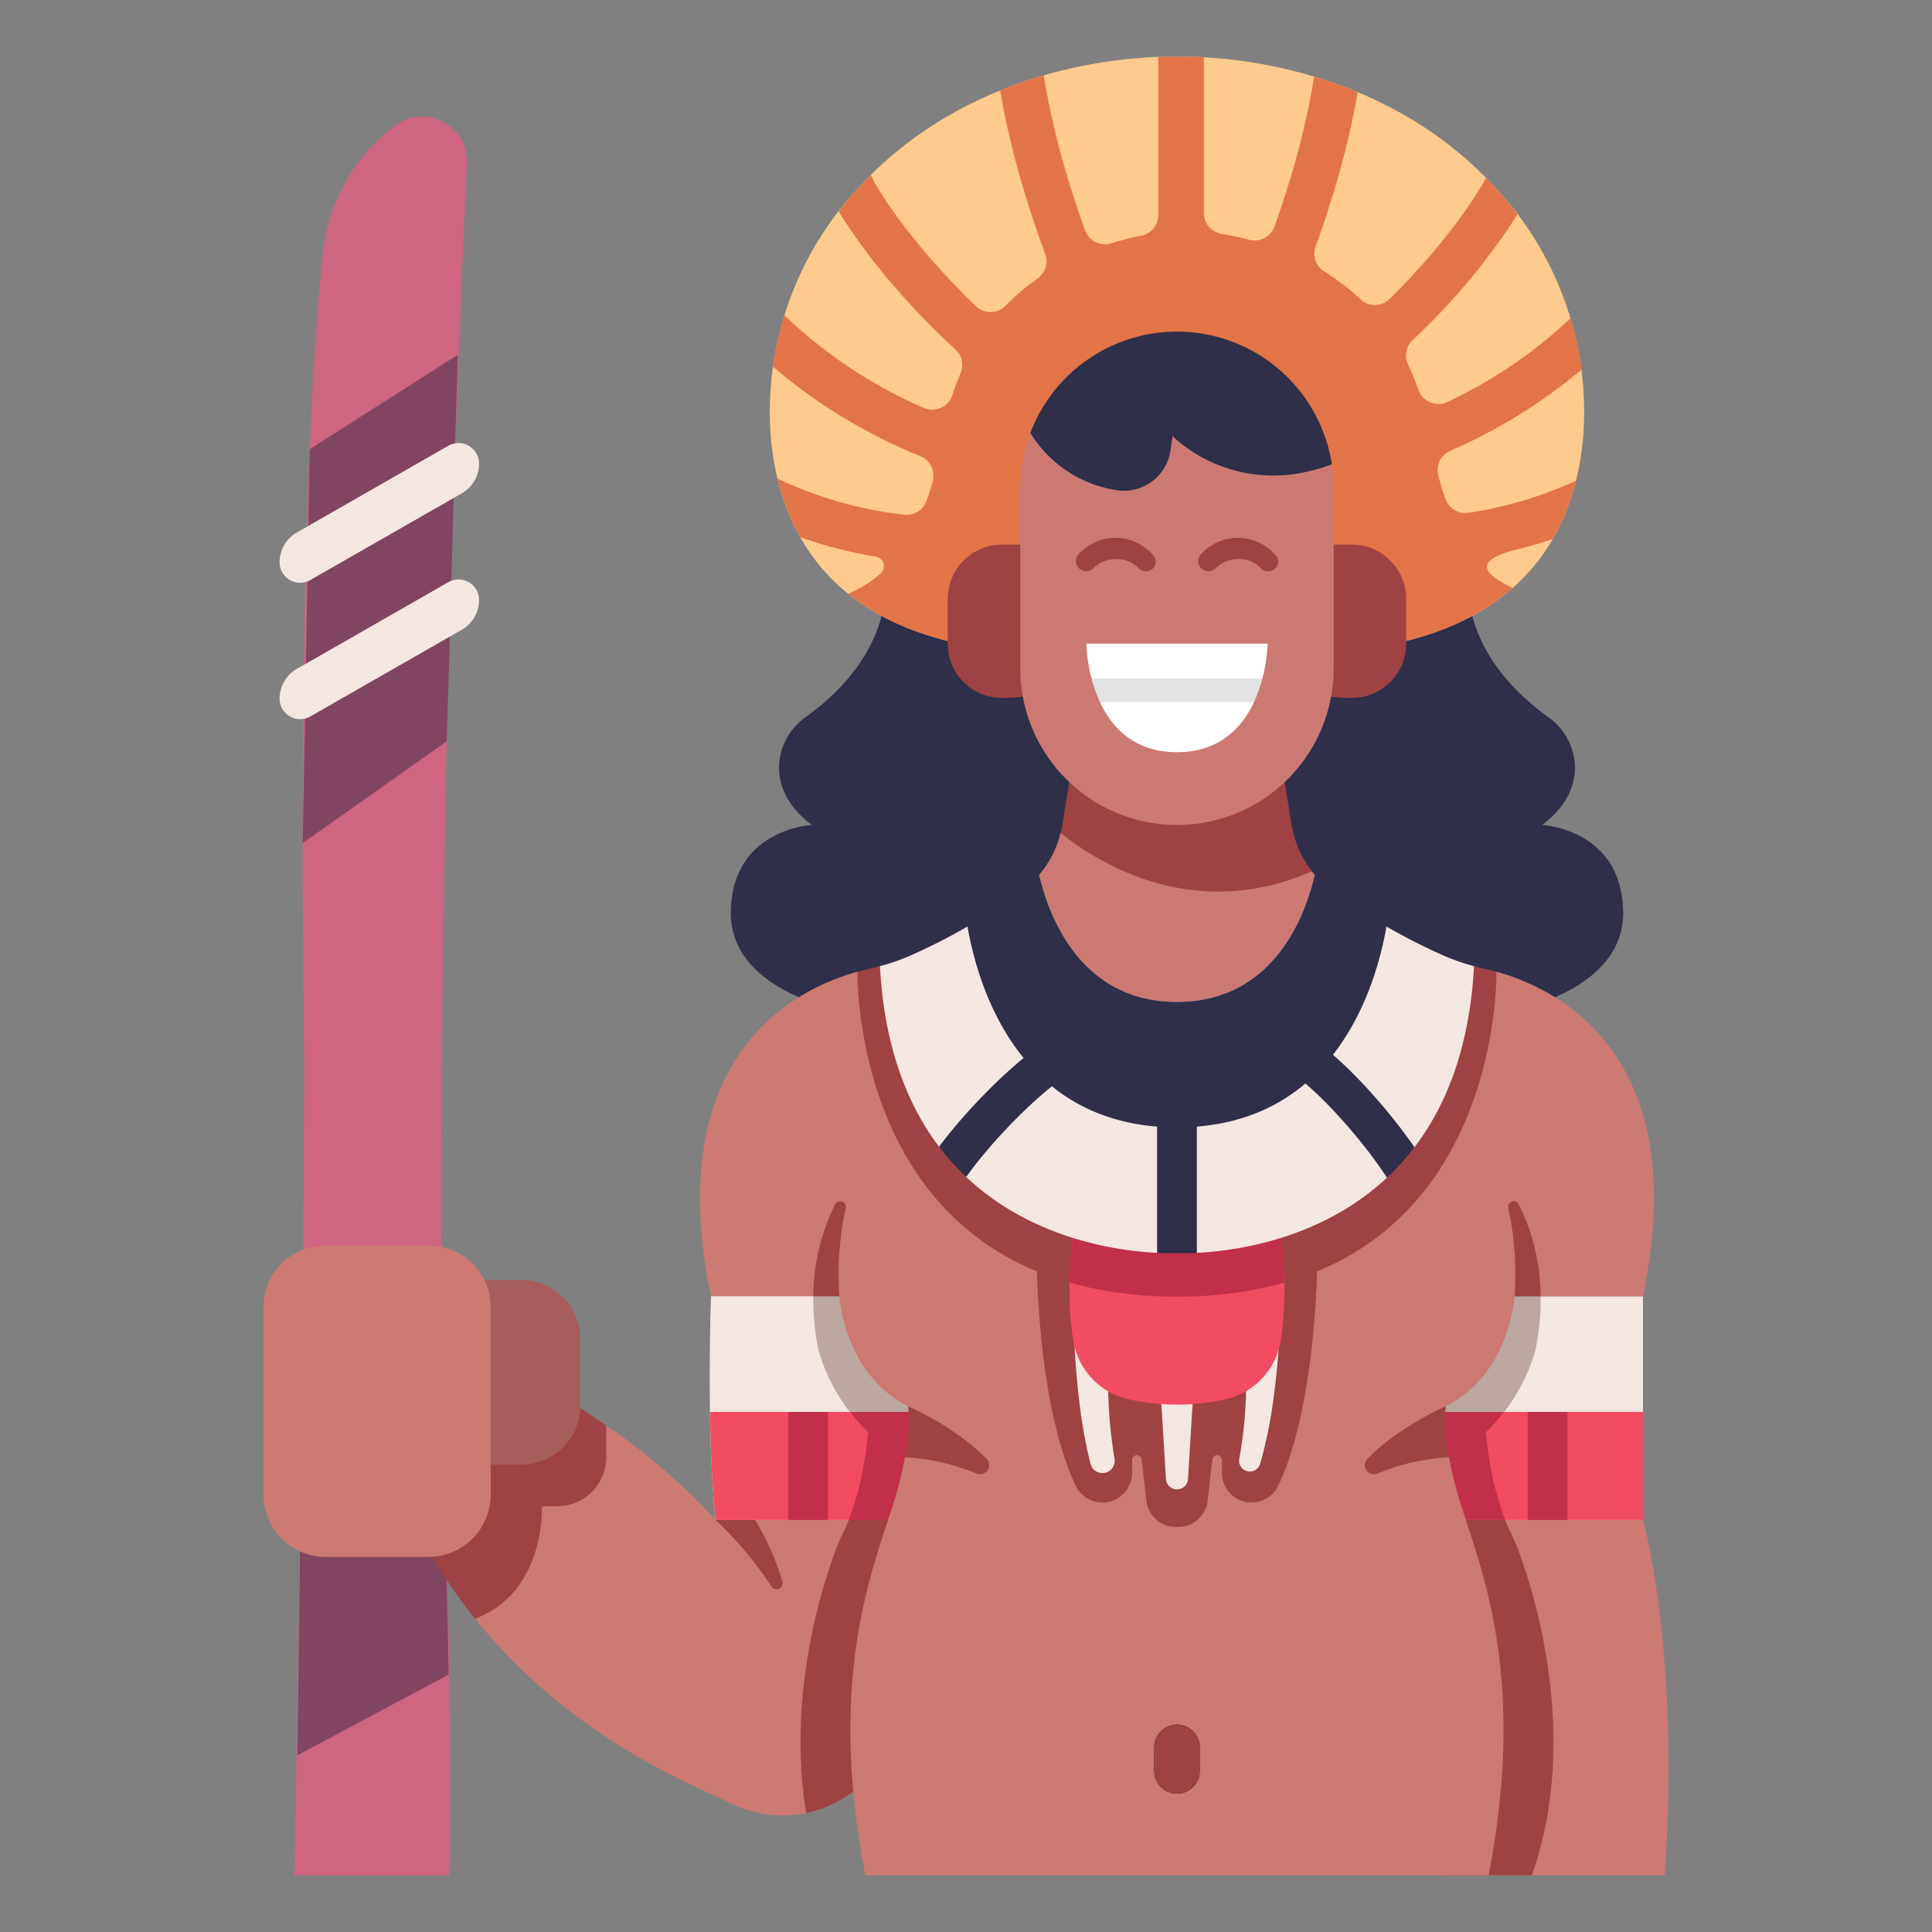 <svg id="Flat" height="512" viewBox="0 0 340 340" width="512" xmlns="http://www.w3.org/2000/svg"><rect x="0" y="0" width="340" height="340" fill="#808080" stroke="none"/><path d="m79.94 22.882a7.883 7.883 0 0 1 2.252 5.918c-.97 19.622-5.6 119.883-4.313 219.01 0 0 1.851 49.4 1.23 82.206h-27.332s1.379-62.57 1.775-142.786c0 0-1.681-97.579 3.315-142.9a31.735 31.735 0 0 1 12.179-21.83q.27-.206.549-.413a7.9 7.9 0 0 1 10.345.795z" fill="#ce6581"/><path d="m52.343 308.9 26.61-14.2c-.4-25.114-1.074-46.175-1.074-46.175q-.029-2.51-.052-5.018h-24.721c-.24 25.943-.521 48.333-.763 65.393z" fill="#824561"/><path d="m87.168 241.5 19.508 9.357a106.834 106.834 0 0 1 19.247 16.632h37.989l-6.126 35.178a20.317 20.317 0 0 1 -20.015 16.83 20.308 20.308 0 0 1 -8.6-1.91c-8.171-3.815-29.046-12.164-45.562-32.717a186.931 186.931 0 0 0 -7.1-17.381l4.157-22.6z" fill="#cc7973"/><path d="m147.935 270.608s-10.239 23.336-6.056 48.457a20.31 20.31 0 0 0 15.907-16.4l6.126-35.178h-14.534a29.315 29.315 0 0 1 -1.443 3.121z" fill="#9e4243"/><path d="m125.12 228.123s-.873 23.113.8 39.367h35.48l6.709-23.131-6.43-22.067z" fill="#f4e6e1"/><path d="m147.576 224.541-4.305.687a43.35 43.35 0 0 0 .746 12.273 32.247 32.247 0 0 0 8.736 14.543 57.826 57.826 0 0 1 -3.375 15.446h12.022l6.709-23.131-3.254-11.159-17.149-5.074s-.123-1.398-.13-3.585z" fill="#bca8a0"/><path d="m286.9 264.4 2.24 3.085s6.547 22.752 3.843 62.523h-38.532l-3.38-64.551z" fill="#cc7973"/><path d="m265.781 269.551a35.116 35.116 0 0 1 -1.767-4.471l-12.943.382 3.38 64.551h15.134c8.788-24.947-.076-51.2-2.623-57.82-.348-.903-.762-1.77-1.181-2.642z" fill="#9e4243"/><path d="m289.137 228.123v39.367h-36.94l-2.973-31.472 13.326-5.884 8.577-2.011z" fill="#f4e6e1"/><path d="m257.965 230.663-8.741 5.355 2.976 31.472h12.681a57.848 57.848 0 0 1 -3.374-15.446 32.247 32.247 0 0 0 8.733-14.544 44.6 44.6 0 0 0 .887-9.378h-4.576z" fill="#bca8a0"/><path d="m258.488 103.094s-1.214 12.139 13.89 23.036a11.108 11.108 0 0 1 4.792 8.7c.054 3.126-1.188 6.88-5.776 10.348 0 0 13.982.667 14.251 15.186s-20.7 17.747-20.7 17.747h-55.662v-75.017z" fill="#2f2f49"/><path d="m155.769 103.094s1.214 12.139-13.891 23.036a11.111 11.111 0 0 0 -4.792 8.7c-.054 3.126 1.189 6.88 5.776 10.348 0 0-13.981.667-14.25 15.186s20.7 17.747 20.7 17.747h55.658v-75.017z" fill="#2f2f49"/><path d="m263.938 33.885c-22.7-25.663-56.81-23.871-56.81-23.871s-34.112-1.792-56.81 23.871a57.713 57.713 0 0 0 -14.742 42.053c1.166 16.807 10.166 37.561 47.084 38.987h48.94c36.918-1.426 45.919-22.18 47.084-38.987a57.7 57.7 0 0 0 -14.746-42.053z" fill="#ffca8d"/><path d="m255.244 79.315a94.022 94.022 0 0 0 23.086-14.266 56.161 56.161 0 0 0 -1.948-9.03l-.945.86c-.044.039-.091.085-.133.126a82.566 82.566 0 0 1 -20.548 13.721 3.732 3.732 0 0 1 -5.141-2.142 43.1 43.1 0 0 0 -1.809-4.4 3.7 3.7 0 0 1 .753-4.291 115.258 115.258 0 0 0 18.493-22.167c-.987-1.316-2.018-2.6-3.114-3.842-.8-.905-1.618-1.767-2.444-2.6l-.376.76c-.376.679-5.386 9.531-16.577 20.579a3.686 3.686 0 0 1 -5.109.059 40.328 40.328 0 0 0 -6.414-4.918 3.67 3.67 0 0 1 -1.5-4.364q1.894-5.234 3.58-10.893a149.484 149.484 0 0 0 3.837-16.284 78.857 78.857 0 0 0 -7.65-2.737 142.005 142.005 0 0 1 -3.857 16.745q-1.48 4.991-3.134 9.621a3.723 3.723 0 0 1 -4.453 2.348c-1.788-.47-3.446-.806-4.906-1.048a3.7 3.7 0 0 1 -3.074-3.655v-27.417c-2.968-.156-4.729-.067-4.729-.067s-1.19-.062-3.271 0v27.827a3.712 3.712 0 0 1 -3 3.629 54.137 54.137 0 0 0 -5.309 1.346 3.724 3.724 0 0 1 -4.605-2.288q-1.783-4.943-3.378-10.3a142.277 142.277 0 0 1 -3.889-16.944 78.654 78.654 0 0 0 -7.68 2.65 149.783 149.783 0 0 0 3.888 16.57q1.887 6.36 4.049 12.182a3.743 3.743 0 0 1 -1.39 4.377 39.3 39.3 0 0 0 -5.612 4.756 3.689 3.689 0 0 1 -5.181.073c-12.142-11.663-17.519-21.181-17.888-21.849l-.615-1.243c-1 .987-1.979 2-2.936 3.086s-1.842 2.182-2.708 3.312c2.129 3.545 8.48 13.178 20.544 24.312a3.733 3.733 0 0 1 .869 4.229q-.78 1.812-1.429 3.8a3.722 3.722 0 0 1 -5.048 2.251 83.616 83.616 0 0 1 -22.861-14.781c-.045-.044-.09-.088-.137-.13l-1.506-1.37a56.366 56.366 0 0 0 -2.049 8.968 93.549 93.549 0 0 0 25.95 15.775 3.74 3.74 0 0 1 2.2 4.478q-.5 1.788-1.069 3.383a3.735 3.735 0 0 1 -3.921 2.464 69.558 69.558 0 0 1 -22.325-6.352 39.659 39.659 0 0 0 4 10.311 77.083 77.083 0 0 0 13.3 3.421 1.7 1.7 0 0 1 .884 2.928 20.232 20.232 0 0 1 -5.726 3.612c7.146 5.757 17.753 9.825 33.368 10.429h48.949c16.514-.638 27.43-5.149 34.569-11.438-2.95-1.593-8.874-4.432.893-6.819 2.086-.509 4.151-1.127 6.2-1.825a39.345 39.345 0 0 0 4.08-10.24 69.787 69.787 0 0 1 -18.9 5.638 3.72 3.72 0 0 1 -4.072-2.441q-.674-1.923-1.248-4.119a3.737 3.737 0 0 1 2.122-4.366z" fill="#e27447"/><path d="m124.942 248.48c.1 6.284.372 13.1.981 19.01h35.477l5.514-19.01z" fill="#f24c62"/><path d="m152.753 252.044a57.826 57.826 0 0 1 -3.375 15.446h12.022l5.514-19.01h-17.314a34.932 34.932 0 0 0 3.153 3.564z" fill="#c12f4a"/><path d="m258.247 248.67 2.505 17.87 4.126.95h24.259v-19.01h-24.486z" fill="#f24c62"/><path d="m264.651 248.48h-14.251l1.8 19.01h12.681a57.848 57.848 0 0 1 -3.374-15.446 34.8 34.8 0 0 0 3.144-3.564z" fill="#c12f4a"/><path d="m258.755 171c-11.127-1.8-19.907-7.983-27.4-17.074-.162-.192-.321-.387-.475-.586-13.748-4.628-28.564-6.7-44.228-6.742a18.165 18.165 0 0 1 -3.755 7.328c-6.491 9.75-15.936 15.3-27.936 16.6-.638.172-1.379.216-2.024.358a13.835 13.835 0 0 1 -2.055.121c-10.713 2.984-34.624 14.5-25.764 57.114h18.009a13.3 13.3 0 0 1 4.577 0s.806 13.713 12.1 19.36a11.486 11.486 0 0 1 -.557 8.975 70.478 70.478 0 0 1 -2.4 9.309c-4.033 12.368-11.024 30.889-4.571 64.246h109.7c6.453-33.357-.538-51.878-4.571-64.246a70.5 70.5 0 0 1 -2.4-9.309c-1.059-3.105-2.135-6.213-.557-8.975 11.293-5.647 12.1-19.36 12.1-19.36a9.291 9.291 0 0 1 4.576 0h18.01c8.86-42.613-15.052-54.13-25.765-57.114-1.517-.166-3.586.56-4.614-.005z" fill="#cc7973"/><path d="m207.128 223.149-24.671-.857s.106 24.975 6.855 39.179a5.188 5.188 0 0 0 4.7 2.934 5.221 5.221 0 0 0 5.221-5.22v-2.256a.842.842 0 0 1 .841-.841.842.842 0 0 1 .836.746l.845 7.423a5.221 5.221 0 0 0 5.164 4.454h.424a5.221 5.221 0 0 0 5.164-4.453l.846-7.424a.841.841 0 0 1 .835-.746.841.841 0 0 1 .841.841v2.256a5.219 5.219 0 0 0 5.219 5.22 5.188 5.188 0 0 0 4.7-2.935c6.749-14.2 6.855-39.178 6.855-39.178z" fill="#9e4243"/><path d="m195.049 235.387c-.076 1.725-.1 3.552-.1 5.333s.043 3.584.117 5.372a82.842 82.842 0 0 0 1.066 10.591v.028a2.158 2.158 0 0 1 -4.218.9 87.048 87.048 0 0 1 -1.993-11.1q-.33-2.781-.551-5.568c-.145-1.869-.261-3.7-.325-5.624a3 3 0 0 1 6-.2v.225z" fill="#f4e6e1"/><g fill="#9e4243"><path d="m95.362 265.08h2.7a8.615 8.615 0 0 0 8.616-8.616v-5.6a174.413 174.413 0 0 0 -22.812-13.364l-5.987 4.623-4.848 26.382a94.806 94.806 0 0 0 10.577 16.365c12.482-4.705 11.754-19.79 11.754-19.79z"/><path d="m261.328 170.5q-.969-.213-1.926-.47-1.986-.321-3.9-.792c-13.456 37.954-48.3 40.176-48.378 40.181s-34.8-2.216-48.309-39.981c-1.291.244-2.61.445-3.964.592q-.957.256-1.926.47c-.6.133-1.294.3-2.044.511.056 7.5 2.457 57.156 56.24 57.16h.007c53.783 0 56.184-49.657 56.24-57.16-.746-.211-1.435-.379-2.04-.511z"/><path d="m230.894 153.334a18.19 18.19 0 0 1 -3.607-8.268l-1.875-11.589h-36.567l-1.875 11.589c-.084.518-.2 1.027-.324 1.533 7.426 5.888 23.917 15.584 44.248 6.735z"/></g><path d="m225.207 234.054c-.085 2.04-.23 3.975-.405 5.953s-.4 3.93-.659 5.891a80.119 80.119 0 0 1 -2.376 11.71 1.892 1.892 0 0 1 -3.675-.88l.008-.038a76.088 76.088 0 0 0 1.172-11.22q.1-2.845.089-5.7c-.011-1.889-.055-3.825-.153-5.655v-.026a3 3 0 0 1 6-.325 2.769 2.769 0 0 1 -.001.29z" fill="#f4e6e1"/><path d="m182.391 95.834h-6.036a9.564 9.564 0 0 0 -9.564 9.564v7.852a9.475 9.475 0 0 0 8.626 9.517 24.691 24.691 0 0 0 6.974-.583z" fill="#9e4243"/><path d="m210.128 242.959-1.058 17.32a1.945 1.945 0 0 1 -3.883 0l-1.059-17.32a3.006 3.006 0 0 1 6-.367 3.456 3.456 0 0 1 0 .367z" fill="#f4e6e1"/><path d="m225.235 216.051h-36.213s-1.713 10.673-.119 19.967a12.639 12.639 0 0 0 9.22 10.121 39.395 39.395 0 0 0 18.01 0 12.64 12.64 0 0 0 9.221-10.121c1.594-9.294-.119-19.967-.119-19.967z" fill="#f24c62"/><path d="m225.235 216.051h-36.213a77.474 77.474 0 0 0 -.784 9.679 68.952 68.952 0 0 0 18.887 2.44h.007a68.945 68.945 0 0 0 18.886-2.44 77.372 77.372 0 0 0 -.783-9.679z" fill="#c12f4a"/><path d="m253.721 168.02a106.439 106.439 0 0 1 -9.73-4.964 20.924 20.924 0 0 1 -12.62-9.139c-1.46 6.457-6.827 22.4-24.243 22.4s-22.782-15.944-24.243-22.4a19.817 19.817 0 0 1 -12.62 9.139 106.439 106.439 0 0 1 -9.73 4.964 38.35 38.35 0 0 1 -5.68 2.008c.761 14.209 4.839 24.43 10.409 31.779l4.781 5.327c11.6 10.939 26.659 13 33.464 13.338a12.388 12.388 0 0 1 7.119.006c6.722-.324 21.805-2.326 33.455-13.223a18.026 18.026 0 0 1 4.841-5.357c5.6-7.356 9.713-17.6 10.478-31.87a38.321 38.321 0 0 1 -5.681-2.008z" fill="#f4e6e1"/><path d="m231.865 95.834h6.035a9.564 9.564 0 0 1 9.563 9.564v7.852a9.475 9.475 0 0 1 -8.625 9.517 24.7 24.7 0 0 1 -6.975-.583z" fill="#9e4243"/><path d="m207.128 145.179a27.581 27.581 0 0 1 -27.581-27.579v-31.659a27.518 27.518 0 0 1 1.776-9.759c17.36-7.026 35.06-4.865 53.064 5.526a27.74 27.74 0 0 1 .323 4.233v31.659a27.582 27.582 0 0 1 -27.582 27.579z" fill="#cc7973"/><path d="m191.182 113.269h31.893a28.149 28.149 0 0 1 -.92 6.155 4.374 4.374 0 0 0 -1.467 4.119c-2.109 4.522-6.08 8.826-13.56 8.826s-11.451-4.3-13.56-8.826a4.565 4.565 0 0 0 -1.466-4.119 28.075 28.075 0 0 1 -.92-6.155z" fill="#fff"/><path d="m234.386 81.708a27.588 27.588 0 0 0 -27.258-23.348 27.588 27.588 0 0 0 -25.8 17.824 21.564 21.564 0 0 0 15.3 10.092 8.262 8.262 0 0 0 9.358-7.011l.367-2.527s10.918 11.426 28.033 4.97z" fill="#2f2f49"/><path d="m82.366 225.25h9.375a10.375 10.375 0 0 1 10.375 10.375v11.75a10.375 10.375 0 0 1 -10.375 10.375h-9.375a0 0 0 0 1 0 0v-32.5a0 0 0 0 1 0 0z" fill="#a85d5d"/><path d="m57.112 219.257h18.507a10.747 10.747 0 0 1 10.747 10.743v33a11 11 0 0 1 -11 11h-18a11 11 0 0 1 -11-11v-33a10.747 10.747 0 0 1 10.746-10.743z" fill="#cc7973"/><path d="m54.499 79.056-1.218 69.307 25.349-17.914 1.919-67.993z" fill="#824561"/><path d="m186.87 189.872a3.5 3.5 0 0 0 -3.97-5.772c-5 3.44-12.635 10.979-17.637 17.7a43.118 43.118 0 0 0 4.783 5.324c4.364-6.197 12.118-14.016 16.824-17.252z" fill="#2f2f49"/><path d="m148.824 212.619a.987.987 0 0 0 -1.842-.676 36.716 36.716 0 0 0 -3.853 16.18h4.577a55.452 55.452 0 0 1 1.118-15.504z" fill="#9e4243"/><path d="m159.243 256.458a38.057 38.057 0 0 1 12.585 2.851 1.6 1.6 0 0 0 1.786-2.586c-5.538-5.69-13.809-9.24-13.809-9.24s.525 2.938-.562 8.975z" fill="#9e4243"/><path d="m231.813 183.472a3.5 3.5 0 0 0 -3.967 5.768c4.565 3.139 12.052 11.545 16.234 18.012a43.166 43.166 0 0 0 4.841-5.357c-4.795-6.97-12.146-15.01-17.108-18.423z" fill="#2f2f49"/><path d="m210.628 220.477v-28.4a3.5 3.5 0 1 0 -7 0v28.4c2.193.106 3.5.035 3.5.035s1.308.071 3.5-.035z" fill="#2f2f49"/><path d="m207.128 315.653a4 4 0 0 1 -4-4v-4.146a4 4 0 0 1 8 0v4.146a4 4 0 0 1 -4 4z" fill="#00000a"/><path d="m207.128 315.653a4 4 0 0 0 4-4v-4.146a4 4 0 0 0 -8 0v4.146a4 4 0 0 0 4 4z" fill="#9e4243"/><path d="m242.429 259.309a38.044 38.044 0 0 1 12.584-2.851c-1.086-6.036-.562-8.974-.562-8.975s-8.271 3.551-13.809 9.24a1.6 1.6 0 0 0 1.787 2.586z" fill="#9e4243"/><path d="m138.726 248.48h7v19.01h-7z" fill="#c12f4a"/><path d="m268.853 248.48h7v19.01h-7z" fill="#c12f4a"/><path d="m234.285 156.683a17.817 17.817 0 0 1 -2.914-2.766c-1.46 6.457-6.827 22.4-24.243 22.4s-22.782-15.944-24.243-22.4a17.776 17.776 0 0 1 -2.914 2.766 98.978 98.978 0 0 1 -9.711 6.365c1.925 10.958 9.305 35.348 36.868 35.348s34.943-24.39 36.868-35.348a99.221 99.221 0 0 1 -9.711-6.365z" fill="#2f2f49"/><path d="m125.923 267.49a64.239 64.239 0 0 1 9.848 11.725 1.064 1.064 0 0 0 1.913-.867 45.255 45.255 0 0 0 -4.8-10.858z" fill="#9e4243"/><path d="m265.433 212.619a55.452 55.452 0 0 1 1.118 15.5h4.576a36.7 36.7 0 0 0 -3.853-16.18.987.987 0 0 0 -1.841.68z" fill="#9e4243"/><path d="m81.282 86.809-26.67 15.268a3.614 3.614 0 0 1 -5.41-3.136 6.02 6.02 0 0 1 3.029-5.225l26.669-15.268a3.614 3.614 0 0 1 5.41 3.136 6.02 6.02 0 0 1 -3.028 5.225z" fill="#f4e6e1"/><path d="m81.282 110.815-26.67 15.268a3.614 3.614 0 0 1 -5.41-3.137 6.023 6.023 0 0 1 3.029-5.225l26.669-15.268a3.615 3.615 0 0 1 5.41 3.137 6.02 6.02 0 0 1 -3.028 5.225z" fill="#f4e6e1"/><path d="m191.149 100.534a1.8 1.8 0 0 1 -1.463-2.848 8.747 8.747 0 0 1 13.393.178 1.689 1.689 0 0 1 -1.373 2.67h-.146a1.678 1.678 0 0 1 -1.26-.6 5.141 5.141 0 0 0 -3.982-1.532 5.557 5.557 0 0 0 -3.821 1.515 1.793 1.793 0 0 1 -1.348.621z" fill="#9e4243"/><path d="m212.676 100.534a1.794 1.794 0 0 1 -1.463-2.848 8.747 8.747 0 0 1 13.393.178 1.689 1.689 0 0 1 -1.373 2.67h-.146a1.676 1.676 0 0 1 -1.26-.6 5.144 5.144 0 0 0 -3.983-1.532 5.559 5.559 0 0 0 -3.821 1.515 1.793 1.793 0 0 1 -1.347.621z" fill="#9e4243"/><path d="m220.685 123.542a24.458 24.458 0 0 0 1.468-4.118h-30.053a24.547 24.547 0 0 0 1.468 4.118z" fill="#e2e2e2"/></svg>